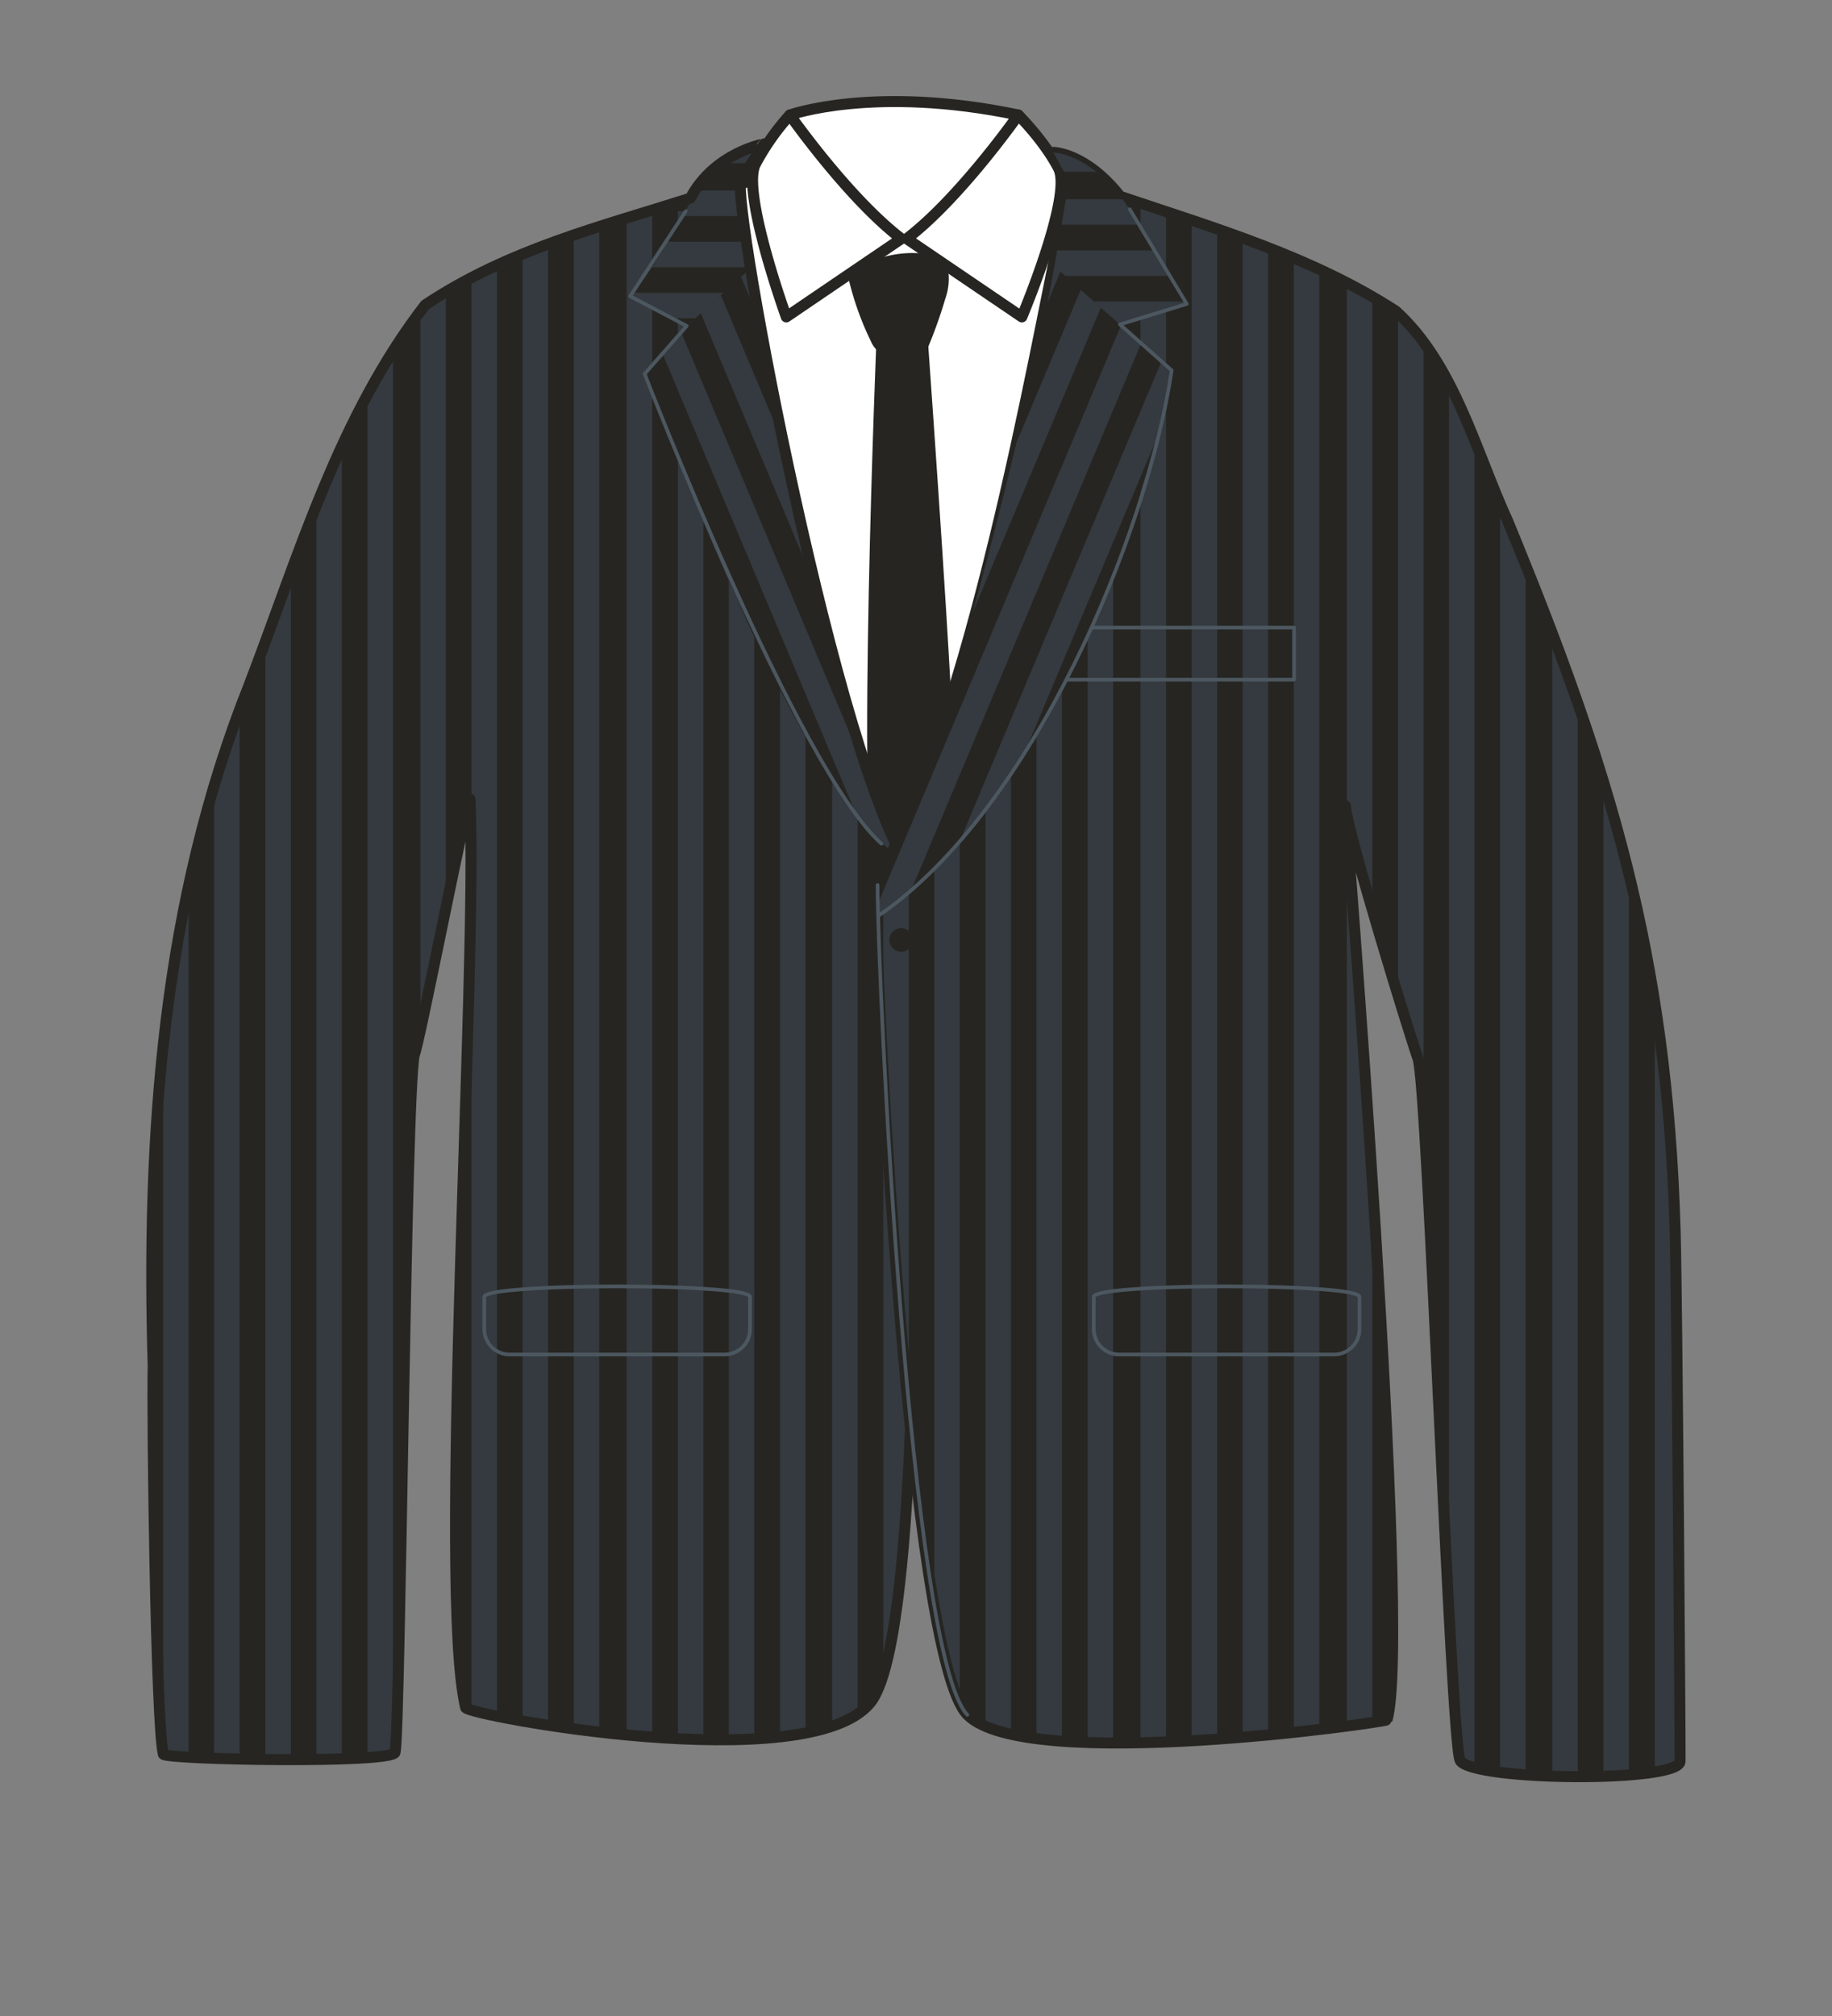 <svg xmlns="http://www.w3.org/2000/svg" width="500" height="550" viewBox="0 0 500 550"><rect x="0" y="0" width="500" height="550" fill="#808080" stroke="none"/><defs><clipPath id="a"><path d="M248.85 237.88c-20.26-28.18-49.25-182-46.65-188.82-30.43 11-58.82 15.92-86.15 34.12-23.5 30.35-34.46 68.24-48.05 103.67-23.59 59.08-28.11 123-26.19 186-.36 11.19.74 98 2.77 105.72.3 1.47 62.69 2.66 63.26-.52 1.45-8 2.86-179.6 5.23-190.27 1.35-2.86 13.78-67 15.19-69.81 2.21 47.15-8.87 215.9-1.17 247.91.5 2.06 93.73 19.49 110.48-1.4s11.28-203.48 11.28-226.6z" fill="none"/></clipPath><clipPath id="b"><path d="M204.35 70.17L175.94 102c9.06 22.51 43.91 118.09 71.47 133l.63-4.76C226.5 196.41 210.64 106 204.35 70.17z" fill="none"/></clipPath><clipPath id="c"><path d="M208.43 39.24s-11.51.26-22.73 20.62C176.23 77 172 80.56 172 80.56l15.43 8.37 17.4-15.73-2.23-23.8z" fill="none"/></clipPath><clipPath id="d"><path d="M457.2 336.13c-2.15-75.82-17.9-126.54-45.71-194C402.66 122.88 397 99.48 381 84.9c-26.38-17.18-58.6-25.14-87.72-35.64-3.64-1.53-21.79 134.89-54.28 191.94 0 26.15 9.35 210.38 25.06 226.63s114.41 2.05 114.58 1.44c6.89-23.52-11.52-249.35-11.38-249.37.51 7.24 17.36 62 19.83 69 2.65 7.45 8.93 187.71 11.53 191.53 3.78 5.55 60 6 60 .13-.02-5.44-.9-125.74-1.42-144.43z" fill="none"/></clipPath><clipPath id="e"><path d="M287.77 72.62l32 28.43c-3.4 20-27.73 114.39-79.81 148.62l-1-8.47c17.4-28.68 42.52-132.72 48.81-168.58z" fill="none"/></clipPath><clipPath id="f"><path d="M287.48 41.6s12.57 0 23.79 20.36c9.47 17.18 12.63 21 12.63 21l-18.24 5.6-17.89-15.9 4-23.36z" fill="none"/></clipPath></defs><path d="M277.92 31.37c-39.41-8.24-62.34 0-62.34 0l27.33 55.09z" fill="#fff" stroke="#262521" stroke-linecap="round" stroke-linejoin="round" stroke-width="3"/><path fill="#fff" stroke="#262521" stroke-linecap="round" stroke-linejoin="round" stroke-width="3" d="M285.2 47.74l61.56 28.1L247.97 275 150.44 70.61l58.09-22.87"/><path d="M215.58 31.37S231.44 54 246 65.13l-31.4 21.33s-12.33-34.13-8.44-41.67a66.81 66.81 0 019.42-13.42zM277.92 31.37S262.06 54 247.47 65.13l31.42 21.33s13.93-33 10-40.56-10.97-14.53-10.97-14.53z" fill="#fff" stroke="#262521" stroke-linecap="round" stroke-linejoin="round" stroke-width="3"/><g clip-path="url(#a)"><path fill="#262521" d="M22.18 31.37h267.44v469H22.18z"/><path fill="#3f4954" opacity=".6" d="M58.45 57.62h6.96v427.13h-6.96zM44.53 57.62h6.96v427.13h-6.96zM72.42 57.62h6.96v427.13h-6.96zM86.33 57.62h6.96v427.13h-6.96zM100.3 57.62h6.96v427.13h-6.96zM114.73 57.62h6.96v427.13h-6.96zM128.7 57.62h6.96v427.13h-6.96zM142.61 57.62h6.96v427.13h-6.96zM156.58 57.62h6.96v427.13h-6.96zM171.05 57.62h6.96v427.13h-6.96zM185.01 57.62h6.96v427.13h-6.96zM198.92 57.62h6.96v427.13h-6.96zM212.89 57.62h6.96v427.13h-6.96zM227.11 57.62h6.96v427.13h-6.96zM241.08 57.62h6.96v427.13h-6.96z"/></g><path d="M239.25 91.51s-5.59 135.71-.3 149.69 21.89 13 21.85-4.13 1.48-17-7.65-145.56z" fill="#262521"/><g clip-path="url(#b)"><path fill="#262521" d="M296.699 253.944l-77.2 32.468L139.95 97.27l77.2-32.468z"/><path fill="#3f4954" opacity=".6" d="M283.961 251.895l-6.416 2.698-76.663-182.285 6.416-2.698zM271.083 257.305l-6.416 2.699-76.663-182.286 6.416-2.698zM258.26 262.687l-6.415 2.698L175.182 83.1l6.415-2.698zM245.387 268.11l-6.416 2.699-76.663-182.285 6.416-2.699z"/></g><g clip-path="url(#c)"><path fill="#262521" d="M232.92 33.01v57.34h-74.4V33.01z"/><path fill="#3f4954" opacity=".6" d="M230.45 37.56v6.96h-71.7v-6.96zM230.44 51.99v6.96h-71.7v-6.96zM230.44 65.96v6.96h-71.7v-6.96zM230.45 79.87v6.96h-71.7v-6.96z"/></g><path d="M248.85 237.88c-20.26-28.18-49.25-182-46.65-188.82l6.4-9.82S195 41.6 188.41 54.07C163.5 62 138.9 68 116.05 83.18 92.55 113.53 81.59 151.42 68 186.85c-23.59 59.08-28.11 123-26.19 186-.36 11.19.74 98 2.77 105.72.3 1.47 62.69 2.66 63.26-.52 1.45-8 2.86-179.6 5.23-190.27 1.35-2.86 13.78-67 15.19-69.81 2.21 47.15-8.87 215.9-1.17 247.91.5 2.06 93.73 19.49 110.48-1.4s11.28-203.48 11.28-226.6z" fill="none" stroke="#262521" stroke-linecap="round" stroke-linejoin="round" stroke-width="3"/><g clip-path="url(#d)"><path fill="#262521" d="M218.72 37.85h267.44v469H218.72z"/><path fill="#3f4954" opacity=".6" d="M255 39.24h6.96v451.99H255zM241.07 39.24h6.96v451.99h-6.96zM268.96 39.24h6.96v451.99h-6.96zM282.87 39.24h6.96v451.99h-6.96zM296.84 39.24h6.96v451.99h-6.96zM311.27 39.24h6.96v451.99h-6.96zM325.24 39.24h6.96v451.99h-6.96zM339.15 39.24h6.96v451.99h-6.96zM353.12 39.24h6.96v451.99h-6.96zM367.59 39.24h6.96v451.99h-6.96zM381.56 39.24h6.96v451.99h-6.96zM395.46 39.24h6.96v451.99h-6.96zM409.43 39.24h6.96v451.99h-6.96zM423.65 39.24h6.96v451.99h-6.96zM437.62 39.24h6.96v451.99h-6.96zM451.64 39.24h6.96v451.99h-6.96z"/></g><path d="M457.2 336.13c-2.15-75.82-17.9-126.54-45.71-194C402.66 122.88 397 99.48 381 84.9c-22.67-14.77-49.65-22.72-75.27-31.33-9.46-12-18.28-12-18.28-12l4.33 7.66-2.23 12.9c-7.46 35.13-24.35 133-50.63 179 0 26.15 9.35 210.38 25.06 226.63s114.41 2.05 114.58 1.44c6.89-23.52-11.52-249.35-11.38-249.37.51 7.24 17.36 62 19.83 69 2.65 7.45 8.93 187.71 11.53 191.53 3.78 5.55 60 6 60 .13.06-5.37-.82-125.67-1.34-144.36z" fill="none" stroke="#262521" stroke-linecap="round" stroke-linejoin="round" stroke-width="3"/><g clip-path="url(#e)"><path fill="#262521" d="M276.069 59.71l77.2 32.467-79.547 189.144-77.2-32.468z"/><path fill="#3f4954" opacity=".6" d="M285.926 64.509l6.416 2.698-76.663 182.285-6.416-2.698zM298.798 69.924l6.416 2.699-76.663 182.285-6.416-2.699zM311.616 75.323l6.416 2.698-76.663 182.285-6.416-2.698zM324.501 80.733l6.416 2.698-76.663 182.285-6.416-2.698z"/></g><g clip-path="url(#f)"><path fill="#262521" d="M337.39 35.37v57.34h-74.4V35.37z"/><path fill="#3f4954" opacity=".6" d="M337.17 39.91v6.96h-71.7v-6.96zM337.17 54.35v6.96h-71.7v-6.96zM337.17 68.32v6.96h-71.7v-6.96zM337.17 82.22v6.96h-71.7v-6.96z"/></g><path d="M239.51 241.46c0 26.15 8.79 210.12 24.5 226.37" fill="none" stroke="#4c5760" stroke-linecap="round" stroke-linejoin="round"/><path d="M253 69.3a29.28 29.28 0 00-20.27 4.7 2.41 2.41 0 00-1 1 2.59 2.59 0 000 1.58A81.25 81.25 0 00237.64 93a7.12 7.12 0 002 2.78 6.9 6.9 0 003.69 1 47.31 47.31 0 006.84-.1 4.09 4.09 0 002.18-.64 4.21 4.21 0 001.14-1.79A127.78 127.78 0 00258 81.49a16.41 16.41 0 00.93-6.26 6.07 6.07 0 00-3.34-5.07" fill="#262521"/><path d="M308.34 57.09l15.56 25.83-18.24 5.6 14.12 12.53C313.07 146 281.94 220.71 240 249.67M187.16 57.62L172 80.82l15.43 8.11L175.94 102s41.64 107.61 64.62 128.18" fill="none" stroke="#4c5760" stroke-linecap="round" stroke-linejoin="round"/><path fill="none" stroke="#4c5760" stroke-linecap="round" stroke-linejoin="round" d="M298.26 171.2h54.93v14.24h-61.57"/><circle cx="245.96" cy="256.44" r="3.22" fill="#262521"/><path d="M364.14 369.53h-58.72a6.92 6.92 0 01-6.9-6.89v-8.84c0-3.79 72.52-3.79 72.52 0v8.84a6.92 6.92 0 01-6.9 6.89zM197.79 369.53h-58.72a6.92 6.92 0 01-6.9-6.89v-8.84c0-3.79 72.52-3.79 72.52 0v8.84a6.92 6.92 0 01-6.9 6.89z" fill="none" stroke="#4c5760" stroke-linecap="round" stroke-linejoin="round"/></svg>